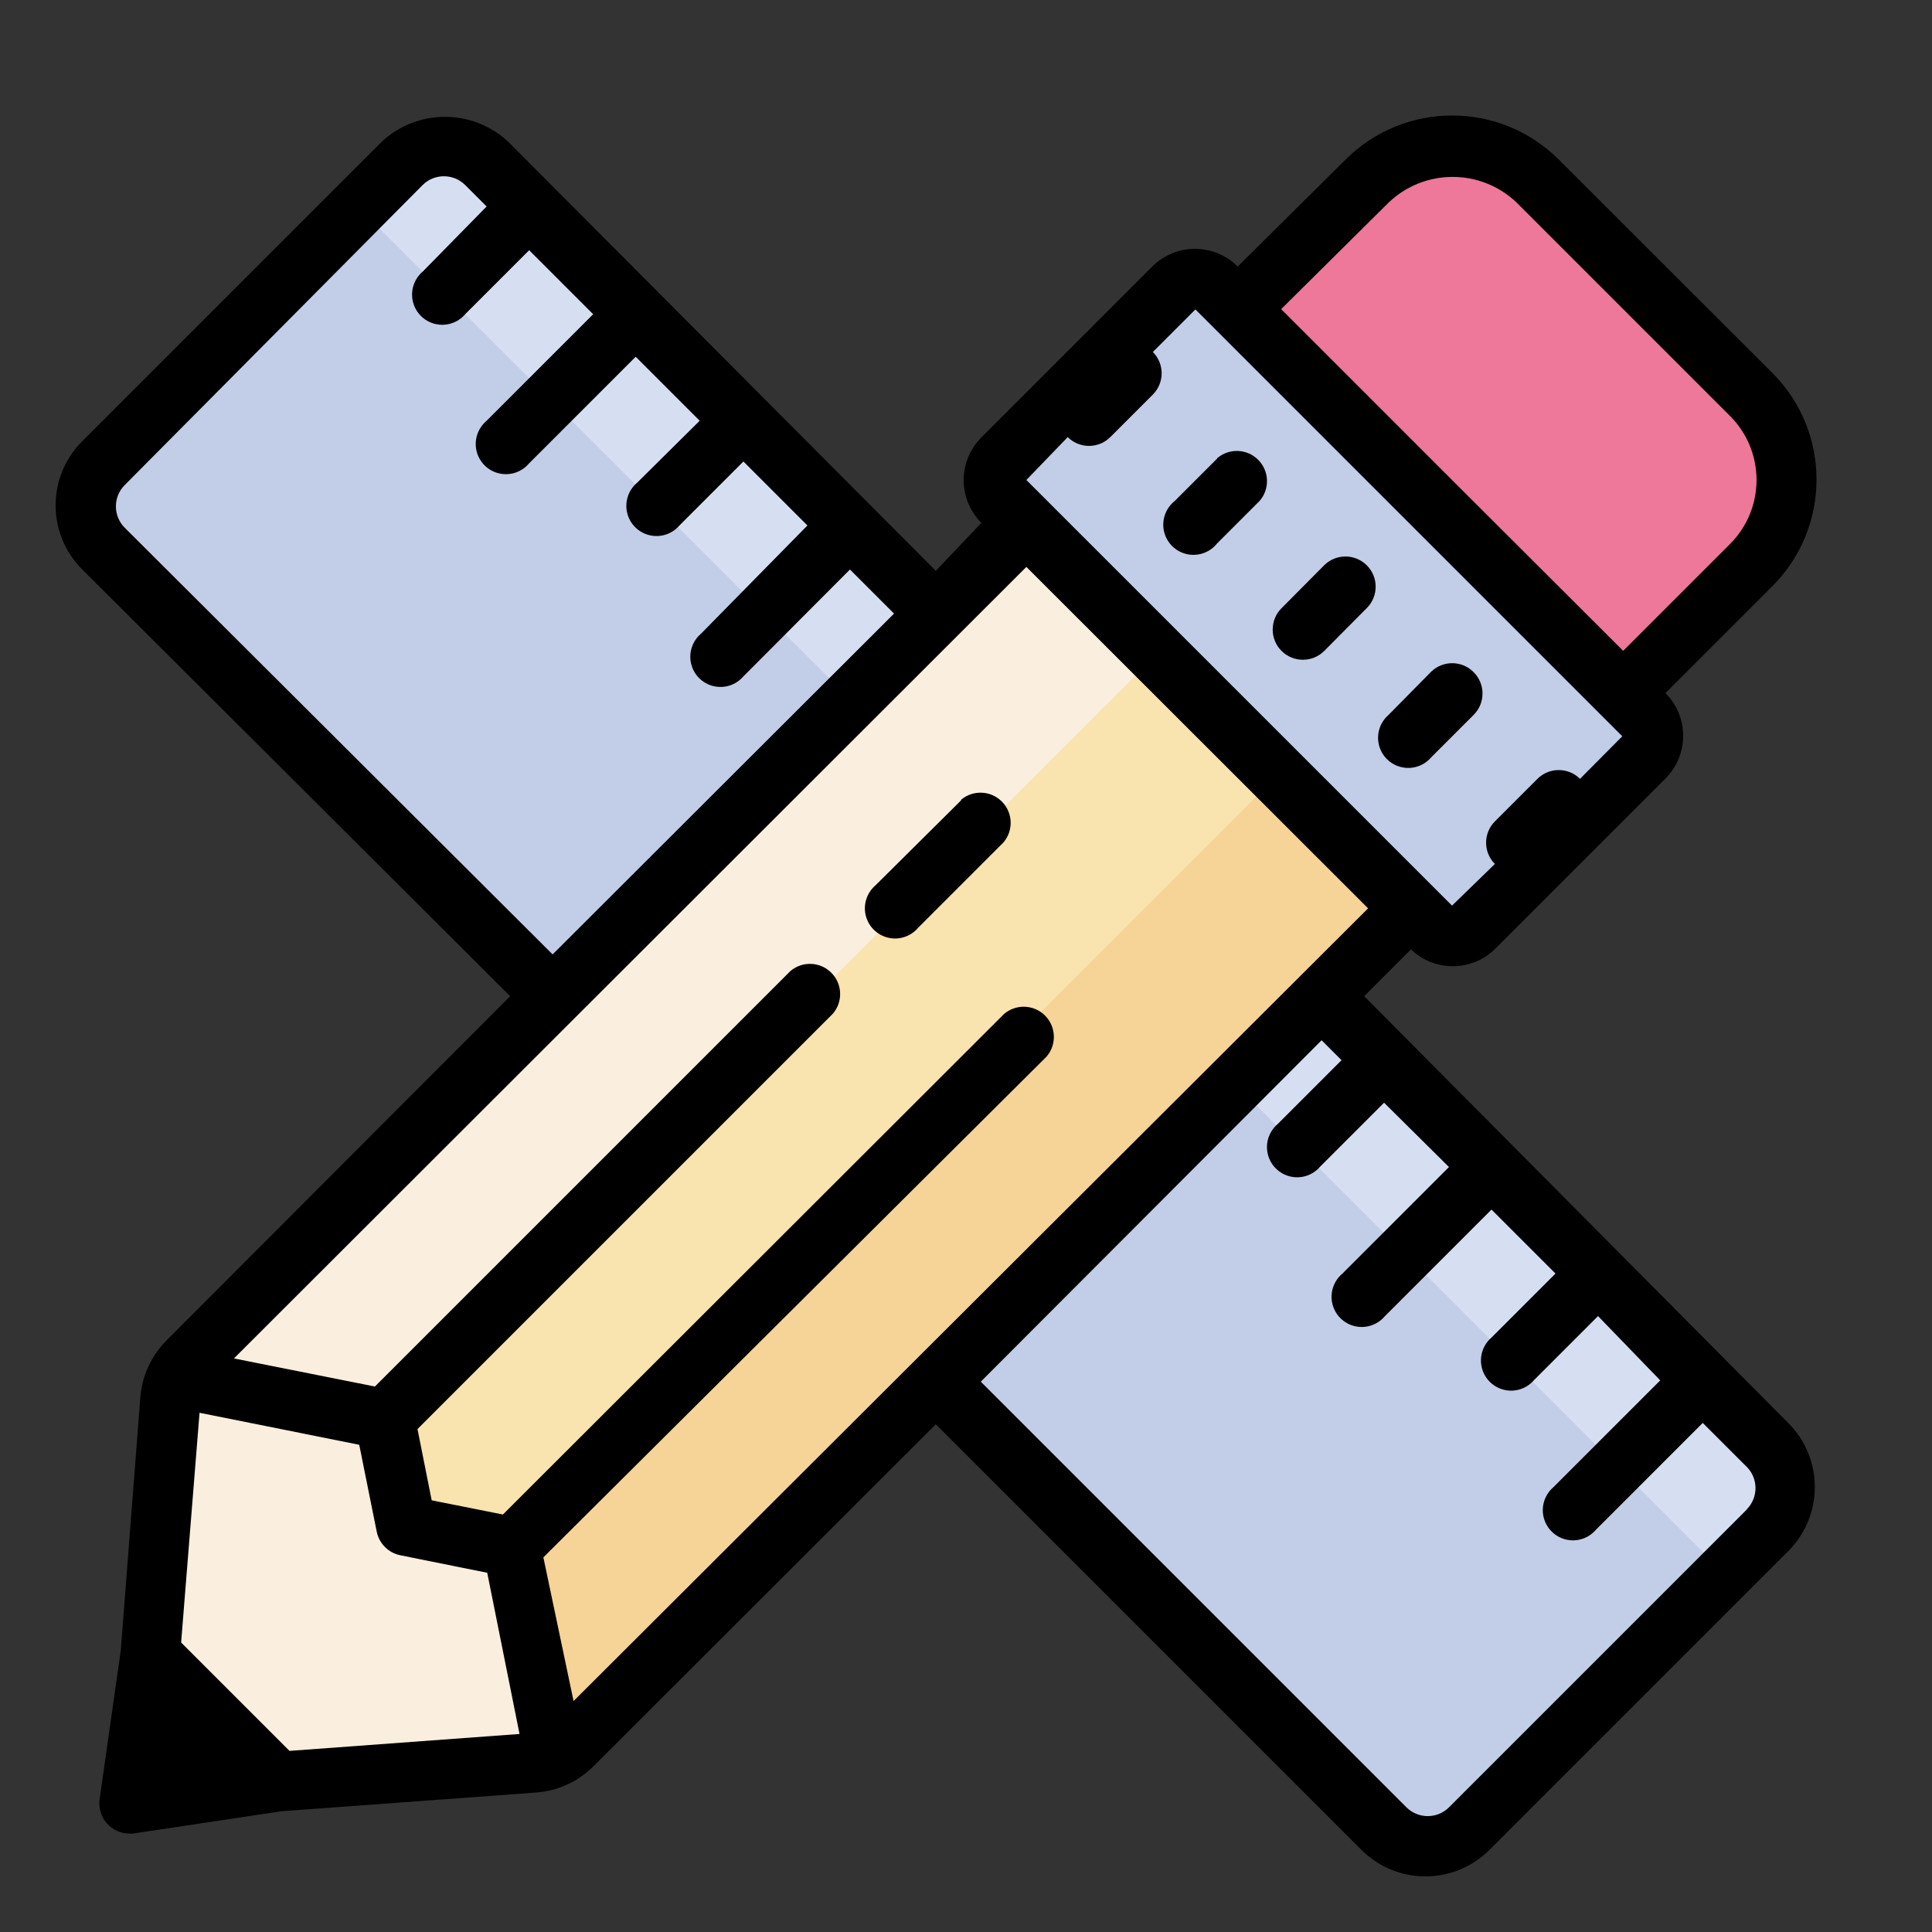 <svg xmlns="http://www.w3.org/2000/svg" xmlns:xlink="http://www.w3.org/1999/xlink" viewBox="0,0,256,256" width="1024px" height="1024px" fill-rule="nonzero"><rect x="0" y="0" width="256" height="256" fill="#333333" stroke="none"/><g fill="none" fill-rule="nonzero" stroke="none" stroke-width="1" stroke-linecap="butt" stroke-linejoin="miter" stroke-miterlimit="10" stroke-dasharray="" stroke-dashoffset="0" font-family="none" font-weight="none" font-size="none" text-anchor="none" style="mix-blend-mode: normal"><g transform="scale(4,4)"><rect x="13.527" y="-7.775" transform="rotate(45)" width="63.55" height="18.25" rx="2" ry="2" fill="#c2cde7"></rect><path d="M58.59,47.59l-42.11,-42.11c-0.375,-0.376 -0.884,-0.587 -1.415,-0.587c-0.531,0 -1.04,0.211 -1.415,0.587l-1.59,1.58l44.94,44.94l1.59,-1.59c0.775,-0.78 0.775,-2.04 0,-2.82z" fill="#d6dff2"></path><path transform="translate(23.79,-32.41) rotate(45)" d="M46.2,7.92h9.63c2.209,0 4,1.791 4,4v5.18h-17.63v-5.18c0,-2.209 1.791,-4 4,-4z" fill="#ed7899"></path><path transform="translate(27.11,-25.07) rotate(45)" d="M32.5,15.51h22.63v9.36h-22.63z" fill="#c2cde7"></path><path transform="translate(34.36,-7.57) rotate(45)" d="M17.12,17.45h18.38v40.48h-18.38z" fill="#f9e3ae"></path><path transform="translate(38.61,-9.33) rotate(45)" d="M27.38,21.7h6.36v40.48h-6.36z" fill="#f6d397"></path><path d="M5,57l1,-11l7,1l1,3l2.92,1.5l2.08,7.5h-12z" fill="#faefde"></path><path transform="translate(30.11,-5.81) rotate(45)" d="M18.88,13.2h6.36v40.48h-6.36z" fill="#faefde"></path><path d="M45.19,33l1.55,-1.55c0.774,0.743 1.996,0.743 2.77,0l5.66,-5.66c0.376,-0.375 0.587,-0.884 0.587,-1.415c0,-0.531 -0.211,-1.04 -0.587,-1.415v0l3.54,-3.54c1.952,-1.952 1.952,-5.117 0,-7.07l-7.07,-7.06c-1.952,-1.952 -5.117,-1.952 -7.07,0l-3.57,3.54v0c-0.375,-0.376 -0.884,-0.587 -1.415,-0.587c-0.531,0 -1.04,0.211 -1.415,0.587l-5.66,5.66c-0.376,0.375 -0.587,0.884 -0.587,1.415c0,0.531 0.211,1.04 0.587,1.415v0l-1.51,1.59l-14.14,-14.19c-1.186,-1.133 -3.054,-1.133 -4.24,0l-9.9,9.9c-1.17,1.171 -1.17,3.069 0,4.24l14.18,14.14l-11.38,11.4c-0.504,0.503 -0.812,1.17 -0.87,1.88l-0.65,8.4l-0.7,4.92c-0.041,0.288 0.046,0.58 0.238,0.799c0.192,0.219 0.47,0.343 0.762,0.341h0.1l4.92,-0.74l8.44,-0.62c0.717,-0.053 1.391,-0.362 1.9,-0.87l11.34,-11.33l14.1,14.1c1.171,1.17 3.069,1.17 4.24,0l9.9,-9.9c1.17,-1.171 1.17,-3.069 0,-4.24zM42.44,10.24l3.56,-3.53c1.186,-1.133 3.054,-1.133 4.24,0l7.07,7.07c1.17,1.171 1.17,3.069 0,4.24l-3.54,3.54l-5.67,-5.66zM35.37,14.48v0c0.39,0.388 1.02,0.388 1.41,0l1.41,-1.41c0.388,-0.39 0.388,-1.02 0,-1.41v0l1.41,-1.41l7.07,7.07l6.36,6.36v0l0.71,0.71l-1.4,1.41v0c-0.39,-0.388 -1.02,-0.388 -1.41,0l-1.41,1.41c-0.388,0.39 -0.388,1.02 0,1.41v0l-1.42,1.38v0l-14.1,-14.1zM4.13,17.48c-0.388,-0.39 -0.388,-1.02 0,-1.41l9.87,-9.94c0.39,-0.388 1.02,-0.388 1.41,0l0.71,0.71l-2.12,2.16c-0.285,0.244 -0.41,0.628 -0.322,0.993c0.088,0.365 0.373,0.651 0.738,0.738c0.365,0.088 0.749,-0.036 0.993,-0.322l2.12,-2.12l2.12,2.12l-3.54,3.54c-0.285,0.244 -0.41,0.628 -0.322,0.993c0.088,0.365 0.373,0.651 0.738,0.738c0.365,0.088 0.749,-0.036 0.993,-0.322l3.54,-3.54l2.12,2.12l-2.08,2.06c-0.285,0.244 -0.41,0.628 -0.322,0.993c0.088,0.365 0.373,0.651 0.738,0.738c0.365,0.088 0.749,-0.036 0.993,-0.322l2.12,-2.12l2.12,2.12l-3.53,3.59c-0.285,0.244 -0.41,0.628 -0.322,0.993c0.088,0.365 0.373,0.651 0.738,0.738c0.365,0.088 0.749,-0.036 0.993,-0.322l3.53,-3.54l1.46,1.46l-11.31,11.29zM11.9,47.86l0.58,2.88c0.08,0.393 0.387,0.7 0.78,0.78l2.88,0.58l1.07,5.34l-7.62,0.56l-3.59,-3.59l0.61,-7.61zM19,56.35l-1,-4.76l16.67,-16.59c0.34,-0.397 0.317,-0.988 -0.052,-1.358c-0.369,-0.369 -0.961,-0.392 -1.358,-0.052l-16.6,16.58l-2.36,-0.47l-0.47,-2.36l13.76,-13.76c0.34,-0.397 0.317,-0.988 -0.052,-1.358c-0.369,-0.369 -0.961,-0.392 -1.358,-0.052l-13.76,13.76l-4.67,-0.93l26.25,-26.22l11.32,11.31zM57.87,50l-9.87,9.87c-0.39,0.388 -1.02,0.388 -1.41,0l-14.1,-14.1l11.29,-11.31l0.66,0.66v0l-2.12,2.12c-0.285,0.244 -0.41,0.628 -0.322,0.993c0.088,0.365 0.373,0.651 0.738,0.738c0.365,0.088 0.749,-0.036 0.993,-0.322l2.12,-2.12v0l2.15,2.13v0l-3.54,3.54c-0.285,0.244 -0.41,0.628 -0.322,0.993c0.088,0.365 0.373,0.651 0.738,0.738c0.365,0.088 0.749,-0.036 0.993,-0.322l3.54,-3.54v0l2.12,2.12v0l-2.12,2.12c-0.285,0.244 -0.41,0.628 -0.322,0.993c0.088,0.365 0.373,0.651 0.738,0.738c0.365,0.088 0.749,-0.036 0.993,-0.322l2.12,-2.12v0l2.06,2.13l-3.54,3.54c-0.285,0.244 -0.41,0.628 -0.322,0.993c0.088,0.365 0.373,0.651 0.738,0.738c0.365,0.088 0.749,-0.036 0.993,-0.322l3.54,-3.54l1.41,1.41c0.205,0.182 0.327,0.44 0.337,0.714c0.009,0.274 -0.094,0.54 -0.287,0.736z" fill="#000000"></path><path d="M40.32,15.19l-1.41,1.41c-0.3,0.24 -0.436,0.631 -0.35,1.006c0.087,0.375 0.381,0.666 0.756,0.75c0.375,0.084 0.766,-0.055 1.004,-0.357l1.41,-1.41c0.34,-0.397 0.317,-0.988 -0.052,-1.358c-0.369,-0.369 -0.961,-0.392 -1.358,-0.052zM43.86,18.73l-1.41,1.42c-0.389,0.392 -0.387,1.026 0.005,1.415c0.392,0.389 1.026,0.387 1.415,-0.005l1.41,-1.42c0.389,-0.392 0.387,-1.026 -0.005,-1.415c-0.392,-0.389 -1.026,-0.387 -1.415,0.005zM48.81,22.26c-0.39,-0.388 -1.02,-0.388 -1.41,0l-1.4,1.42c-0.285,0.244 -0.41,0.628 -0.322,0.993c0.088,0.365 0.373,0.651 0.738,0.738c0.365,0.088 0.749,-0.036 0.993,-0.322l1.41,-1.41c0.188,-0.189 0.293,-0.445 0.291,-0.712c-0.002,-0.267 -0.11,-0.521 -0.301,-0.708zM31.84,26.51l-2.84,2.82c-0.285,0.244 -0.41,0.628 -0.322,0.993c0.088,0.365 0.373,0.651 0.738,0.738c0.365,0.088 0.749,-0.036 0.993,-0.322l2.83,-2.83c0.34,-0.397 0.317,-0.988 -0.052,-1.358c-0.369,-0.369 -0.961,-0.392 -1.358,-0.052z" fill="#000000"></path></g></g></svg>